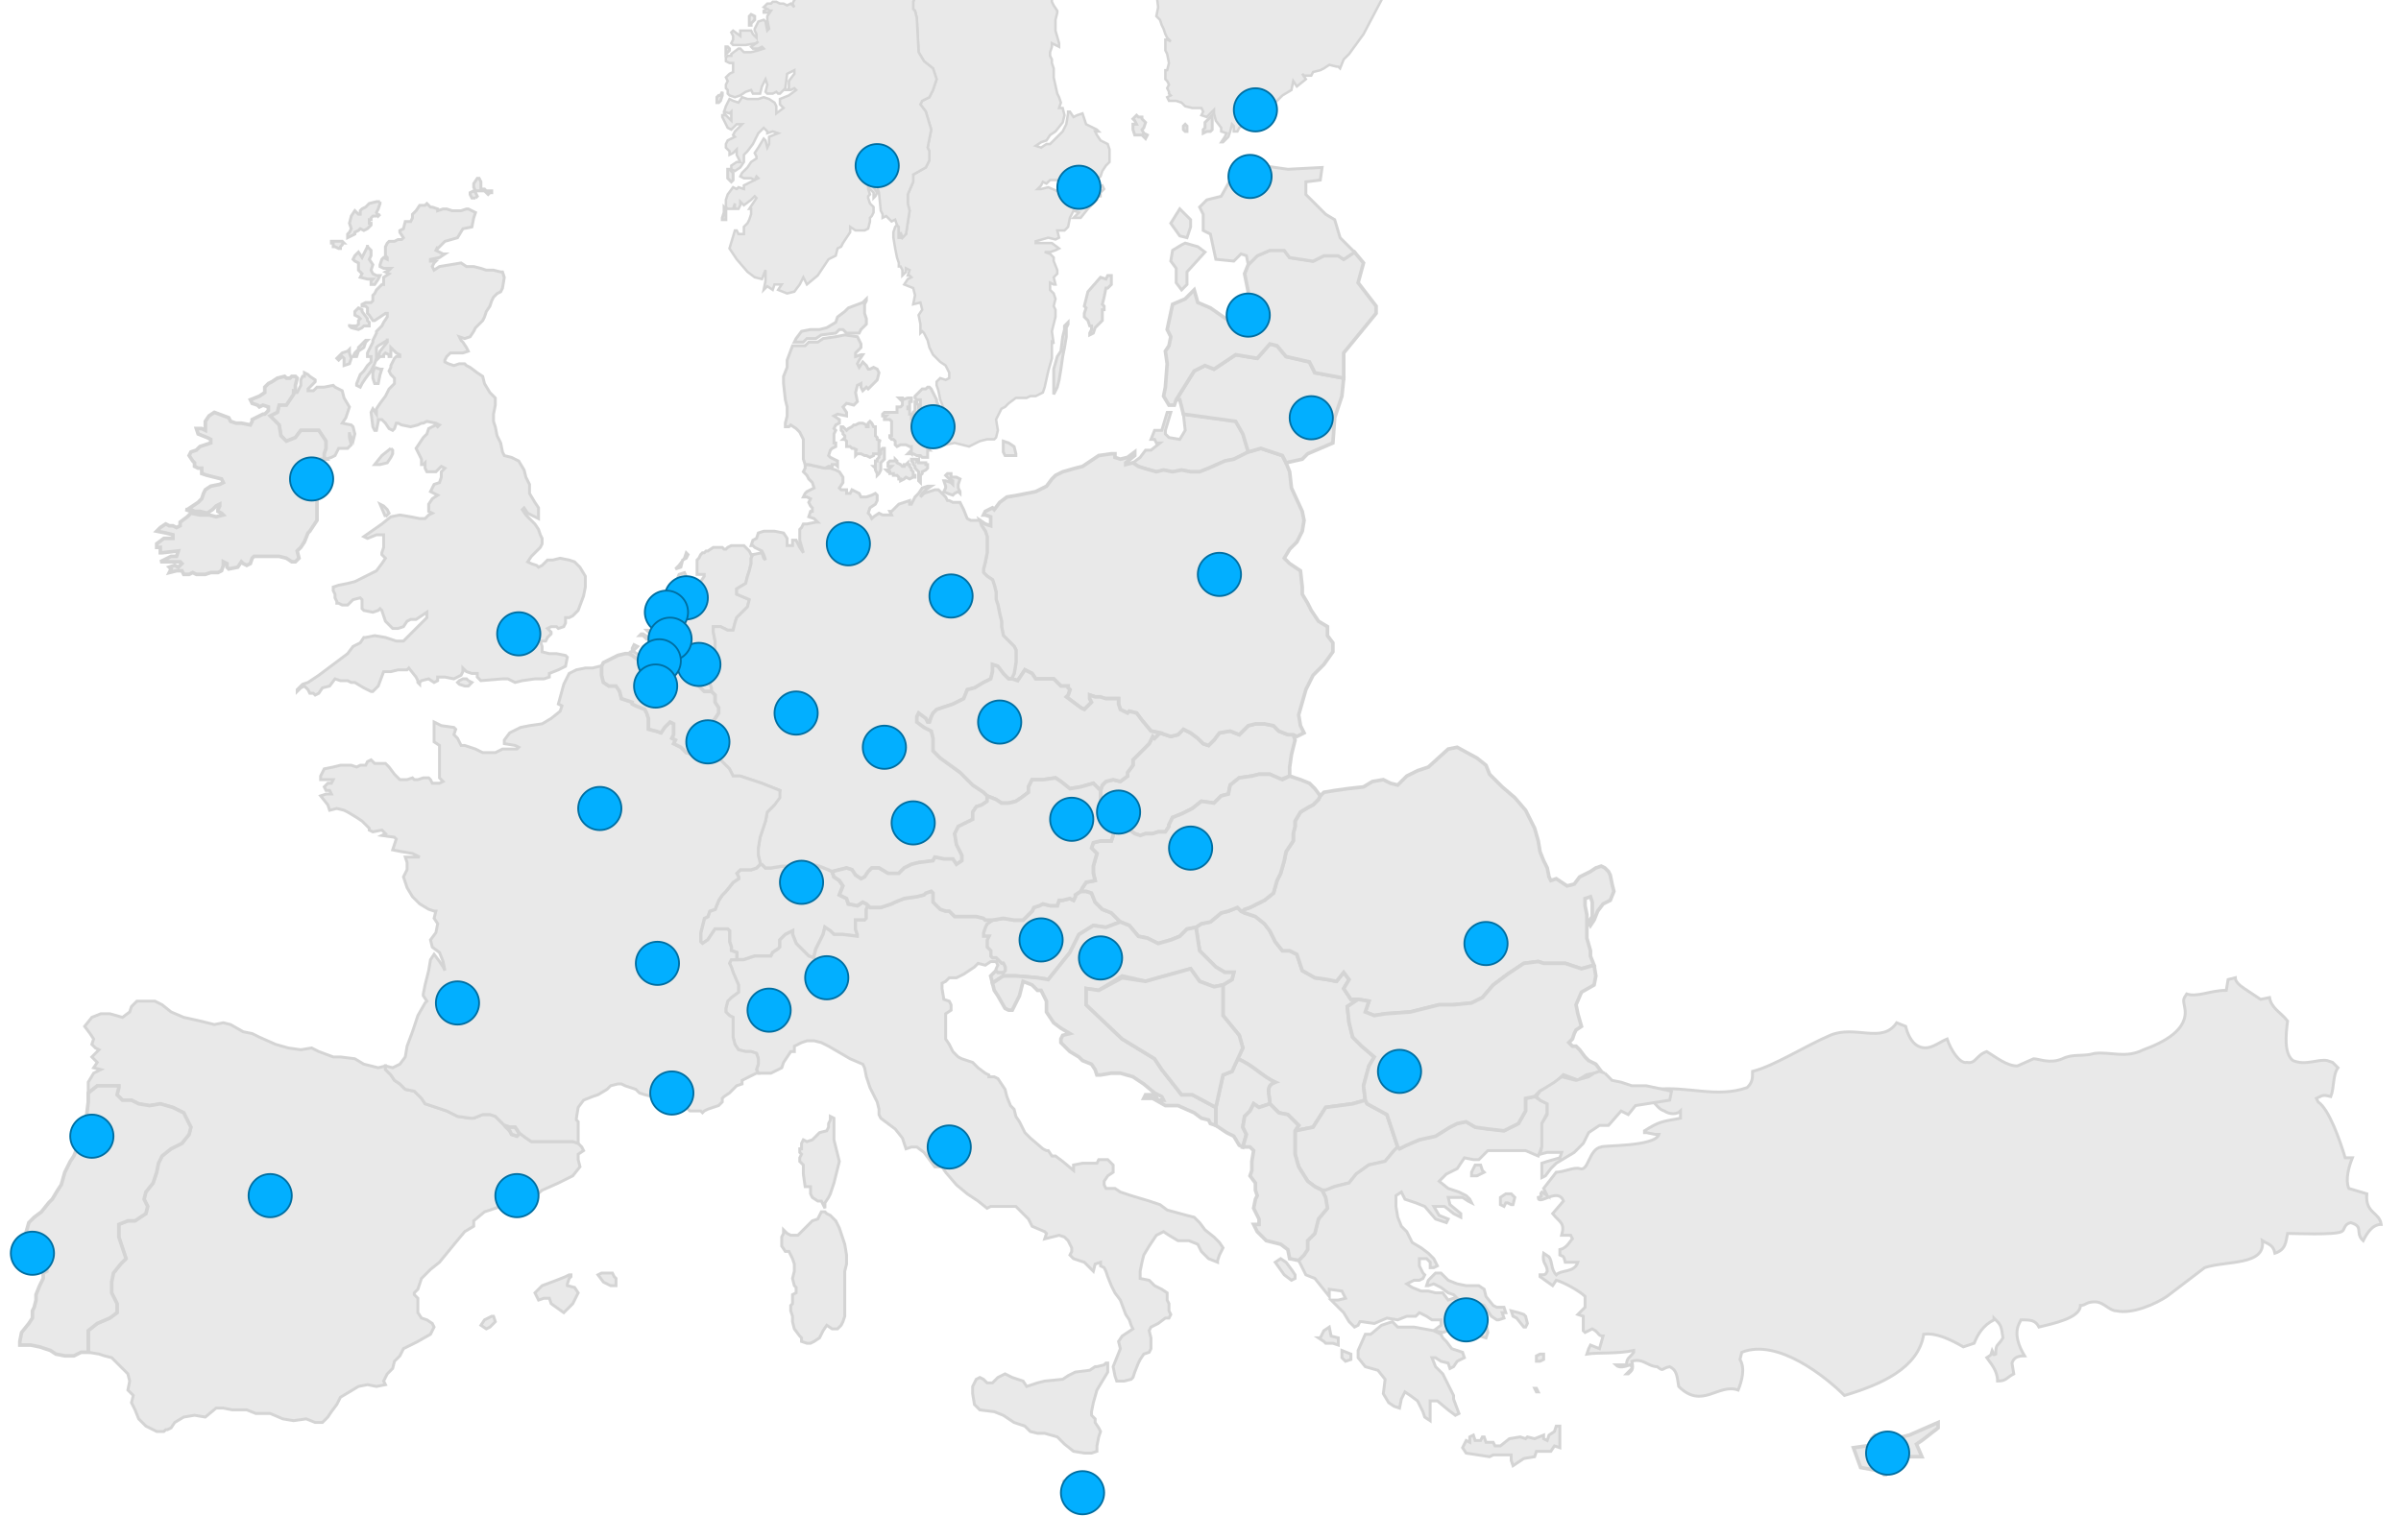 <svg overflow="hidden" version="1" viewBox="0 0 1333 855" xmlns="http://www.w3.org/2000/svg">
 <g fill="#e9e9e9" stroke="#d4d4d4">
  <g transform="translate(-4 159)" stroke-width="1.61">
   <path d="m167 59v1l-4 6h-4l-1 4-4 2 5 5 1 6 3 3 5-2 3-4h10l4 6v4l-1 3v2l1 1 3-1 2-1 2-4h5l2-2-1-4v-3 1l2 4 1-4-1-4-1-1-5-1 2-3 2-6-3-5-1-4-4-2-1-1-5 1h-4l-2 2h-3v-1l4-4v-1l-3-2-1-1-2-1v2h-1l-1 2v3l-2 4h-2m41-81v-1 1l-3 6-2-3-2 2-1 2 1 1 2 1v4l2 2-1 2 4 1h3l-1 1v2h2l2-3 1-2h-2l-2-1-1-2 1-3-2-3 1-2v-3l-2-2m-10 44v-1 1l1 1 4 1 2-1 1-1h3v-2l-1-1v-1l-3-4v-1l-2-1-2 2v2l2 1 1 1-1 1v2l-1 1h-4m9 9 1-1h-1l-4 4v1l-2 2-1 2h2l1-3 3-2 1-3m-9 5v-1l-1 1-3 1-3 3 1 1 2-2 1 1v4l3-1 1-3-1-3v-1m14 9-1 3v3l1 3h2l1-5 1-3h-1l-3-1m9 45-5 4-4 5h3l4-1 2-3 1-2v-2l-1-1m-3 38 2-2-1-2-2-2-2-1 3 7m46 91-1-1h-2l-2 1-1 1 1 1 3 1h2l2-2-2-1"/>
   <path d="m213 158 3-4 2-3-2-2v-1l1-3v-7h-4l-5 2-2-1 10-7 5-4 5-1 6 1 5 1h3l2-2 2-1-2-1v-4l2-3 3-2-4-2 2-4 3-1 1-3v-3l2-2-2-1-3 3h-5l-1-2v-3l-1 1h-1v-3l-3-6 4-6 2-2 1-3 4-2 1 1 1-1-2-1-5-1-2 1h-1l-2 1-4 1-5-1-2-1h-1l-1 3-1 1-2-1-2-3-2-2h-2v1l-1 5h-1l-1-2-1-8 1-2 2 3v-3l2-3 3-4 2-4 3-3v-3l-2-2-1-2 1-2v-1l2-4 1-1h2v-1l-2-1-3-3v5h-1v-1l-2-1-1 1v1h-2l-1 1v-1l1-3 4-5v-2 1l-5 3-1 1v6l-1 3-2 4-3 4-2 3-1 2-2-1v-1l2-5 2-2 2-3 2-2v-3h-2v-2l3-6v-1l2-4v-1l3-3 1-2 2-3v-2h-1l-6 4h-1l-2-3-1-1v-3l-1-1h-2v-1l2-1h3l1-1v-3l1-1 1-2 3-3h1v-4l3-2-2-1 2-1 1-1h-4l-2-1v-1l1-3 1-1 2 1v-1l-1-1v-5l1-2 1-1h3l2-1h2l1-1-2-3v-1l2-1 1-4h3l1-2v-2l2-2 2-3h3l1-1 2 2h1l3 1v1l3-1h2l3 1h5l3-1h1l4 2-1 3-1 5-5 1-3 5-7 2-4 4v-1l-1 2 4 2h1l-3 2-5 1v1h3l-1 1-1 2 1 2 3-2 12-2 3 2h4l4 1 3 1h4l4 1h1l1 3-1 6-1 2-2 1-2 2-1 2-1 3-2 3-1 3-1 2-4 4-1 2-2 3-3 1-3-1 1 2 1 1 2 3 1 2-3 1h-7l-2 2-1 2v1l2 1 3 1 3-1h3l1 1 2 1 4 3 3 2 1 4 3 5 3 3v4l-1 5v4l1 3 1 5 2 4 1 5 1 2 4 1 4 2 3 5 1 4 2 4v5l3 5 2 3v6l-6-3-2-3-1 1 2 3 5 5 2 3 1 3 1 2v3l-1 2-5 5-2 3 2 1 3 1 1 1 2-1 3-3h3l4-1 5 1 3 1 3 3 3 5v6l-1 5-3 8-3 3-2 1h-2v3l-1 2-3 1-1-1h-3l-2 1 2 2v1l-2 2-1 2h-3l1 3v3l4 1h4l5 1 1 1-1 5-4 2-5 2v2l-3 1h-5l-7 1-4 1-4-2h-3l-12 1-2-2v-2h-3l-3-1-2-2v2l-1 2-4 2-5-1h-4v2l-2 1-3-2-4 1-1 1v1l-1-1v-1l-1-2-4-5-1 1h-5l-4 1h-4l-3 8-3 3h-1l-4-2-5-3h-2l-2-1h-4l-3-1-3 4-4 1-2 3-2 1-1-1h-2l-1-2-2-2-2 1-2 2v-1l3-3 3-1 6-4 16-12 3-4 4-2 2-3h1l5-1 6 1 6 2h4l13-13v-3l-6 4h-3l-2 1-2 3-3 1h-3l-4-4-2-6-1-1-1 1-3 1-5-1-1-1v-5l-1-1-4 1-3 3h-3l-2-1h-1v-1l-1-2v-2l-1-2v-2l3-1 5-1 4-1zm55-207 1-1-1-2-1-1-2 1v1l1 2h2m8-3h1v-1h-3l-1-1h-2v-4l-1-2h-1l-2 3v2l1 2h5l2 2 1-1m-82 28h1l-1-1h-6v1h1v2h1l2 1h1v-1l1-1v-1m21-23h-2l-4 1-2 2-2 1-1 1v2h-1l-2-2-2 3-1 4 1 3-1 2-1 1v2l4-2v-1l2-1 1-1 2 1 2-1 2-2v-1h-1v-2h1v-1l1-1h2l2-1-1 1-1-2 1-2 1-3v-1"/>
  </g>
  <path d="m481 505v5l-1 1h-5v5l1 3v1l-8-1h-5l-2-2-3-2-1 4-4 8-1 4v1l-3-1-7-7-2-5v-2l-4 2-3 3v4l-1 1-3 2-1 2h-9l-6 2h-4v-4l-3-1v-2l-1-3v-6l-1-1h-7l-4 6-3 2-1-1v-5l2-8 2-1 1-3 3-1 2-5 2-3 2-2 4-5 3-2v-1l-1-2 2-2h6l3-1 2-2h1l2 2h3l6-1h4l10-2 3 1 4 1 5 2 2 1 1 3 3 2 2 3-2 5 4 2 1 3 5 1 3-2 2 1 1 1z" stroke-width="2"/>
  <g transform="translate(-4 159)">
   <path d="m511-163 1 2-1 3v4l1 1 1 4 1 19 3 5 5 4 2 6-2 6-2 4-4 2-1 2 3 4 3 10-2 10 1 2v5l-2 4-7 4v4l-3 7v5l1 4-2 13-2 2-1-3v3h-1v-6l-1-1-1 1-1 3v3l1 6 1 5 1 3v2h1l1 2v3l2-2v-2l2 1-1 3h1l1 1-2 1-2 3 5 2 1 4-1 5 4-1 1 4-2 3 1 5v5l1-1 1 1 2 4 1 4 2 4 4 4 3 2 2 4v3l-2 1-3-1-2 2v2l1 3 1 5 2 5 1 5 1 3 2 4-1 1v5h-1l-1 2 5-1 8 2 6-3 4-1h4l1-1 1-4-1-6 3-6 2-1 2-2 4-3h6l2-1h3l4-2 1-3 2-9 2-7v-10l1 2-1-7 2-8v-4l-1-2 1-4-1-3-2-2v-4l2 1h1l-1-4 2-2v-2l-2-5v-2l-2-2-3-1h3l3-1 2-1-4-3h-9v-1l7-2 4 1 2-1-1-4h4l2-2 1-5 2-4 3 1-3 3h4l4-5 5-5-1-4 1 2h2v-2l2-2-1-2-4 2-11 4h-3l-2 1-1-2-2-1-7-3-4 1h-2l2-2 1-2 2 1 2-2h4l3 3 2-2v-1l4 2 1-2 1 1 2 4h2l9-7 1-3 2-3 2-2v-7l-1-3-4-2-2-3-1-2h2l-1-1-6-3-2-6-3 1-2 1-2-3h-1v1l-1 6-2 4-7 7h-2l-3 2-3-1 3-2 3-1 2-3 3-2 4-5 1-4-1-4h-2l1-3-1-3-1-2-2-9v-5l-1-3v-2l-1-2v-2l1-3v-2l4 2v-2l-2-7v-6l1-4v-1l-2-3-1-2v-5l4 2v-1h1l1-1z" stroke-width="1.37"/>
   <path d="m606 15v2l2 2 1 3h1v2l-1 2v1l2-1 1-3 4-4v-6h1v-2l-1-1 1-4 1-5h1l2-2v-5h-2l-1 2-3-1-7 8-2 8 1 1zm-13 31 1-7 1-5 1-6v-5l1-2v-1l-2 2v2l-1 4-1 8-2 3-2 7v14l2-4 1-4z" stroke-width="1.61"/>
  </g>
  <g transform="translate(-4 159)">
   <path d="m292 470 4 3 3 2h23l3 1 2 2 1 2-3 2v3l1 4-4 5-8 4-9 4-6 5-8 2-9 2-9 3-6 5v3l-5 3-5 6-9 11-5 4-5 5-2 6-2 2v1l2 2v8l2 3 3 1 3 2 1 2-2 4-7 4-8 4-2 4-3 3-1 4-3 3-2 4 1 2-5 1-5-1-5 1-10 6-2 4-3 4-2 3-3 3h-4l-5-2-7 1-6-1-7-3h-8l-5-2h-8l-5-1h-4l-6 5-6-1-6 1-5 3-2 3-2 1h-1l-1 1h-4l-6-3-4-4-2-5-2-4 1-4-3-3 1-5-1-4-9-9-4-1-3-1-6-1v-12l5-4 7-3 4-3v-5l-3-6-1-6 2-5 4-5 3-3-4-12v-7l5-2h4l6-4 1-4-2-4 1-4 4-5 2-6 1-5 2-4 5-4 6-3 4-5 1-4-4-8-6-3-7-2-6 1-6-1-4-2h-5l-3-3 1-4v-1h-12l-5 4v-6l3-5 4-2-4-1 2-3-3-3 4-4-2-1-2-2 1-3-2-3-3-4 4-5 5-2h5l7 2 4-3 1-3 3-3h10l4 2 5 4 7 3 9 2 8 2 5-1 4 1 7 4 5 1 4 2 9 4 7 2 7 1 6-1 4 2 8 3h4l8 1 5 3 8 2 4-1v2l3 3 2 3 3 2 3 3 5 1 4 4 2 3 12 4 6 3 6 1h3l5-2h4l3 1 8 8 1 2 3 1 1-1zm-18 109-3-2 2-3 4-2h1l1 3-3 3zm70-31 1 2 1 1v4h-3l-4-2-3-4 2-1h4zm-24 3-1 3v1l4 1 2 3-3 6-5 5-7-5-1-3h-3l-3 1-2-4 4-4 8-3 5-2 2-1h1v1z" stroke-width="1.61"/>
  </g>
  <g transform="translate(-4 159)" stroke-width="2">
   <path d="m594 341h-2l-1 3h-4l-4-1-2 1-3 1-1 2-5 5h-5l-6-1-6 1-3 2-1 2-1 3v2h3l-1 2v4l2 2v3l1 1h2l3 3h1l1 2v2l-1 1h-3l-1-1-3 3 1 4 6-4h7l12 1 6 1 12-15 5-10 8-5 7 1 8-3-5-5-5-2-4-4-2-5-3-1h-3l-3 2v1l-1 2-2-1zm33-42 7 5 3 1 3-1h4l3-1h4l2-3v-1l2-4 5-2 6-3 5-4 7 1 4-4 4-1 1-5 5-4 7-1 4-1h6l6 3 5-2v-5l1-7 2-8-1-3h-3l-5-2-3-3-5-1h-5l-4 1-5 5-5-2-6 1-3 4-3 3-3-1-3-3-4-3-4-2-3 3-4 1-6-2-3 3-1-1-2 4-9 9v3l-3 4v2l-4 3-4-1-4 1-2 2-1 3v5l3 7 3 5h1l2 1zm140 129-7-6-5-5-2-8-1-9 6-4h-4l-4-6 3-5-3-4-4 5-5-1-7-1-7-4-3-9-4-2h-4l-4-5-3-6-3-4-5-4-6-2-2-1h1-1l-2-2-5 2-4 1-6 5-5 1-3 2 2 13 9 9 5 3h5l-1 4-5 3v17l9 11 2 7-3 6c8 3 14 10 21 13-6 2-3 7-3 12l5 5 5 1 6 6-2 3 10-2 7-11 15-2 7-2-1-8 3-11zm-241-3a3 3 0 1 0 0 6 3 3 0 0 0 0-6z"/>
  </g>
  <path d="m646 261 5 1 5-1 5 1h5l5-2 9-4 5-1 8-4-3-10-4-7-29-4 1 9-3 5-6-1-2-2v-2l3-10h-2l-3 10h-4l-2 5h2l1 2h2l-5 4h-3l-3 4-4 3 3 2 3 1 7 2z" stroke-width="1.61"/>
  <g transform="translate(-4 159)" stroke-width="2">
   <path d="m761 278 5-3 6-1 4 2 4 1 5-5 6-3 6-2 11-10 5-1 11 6 5 4 2 5 7 7 7 6 6 7 5 10 2 7 1 6 2 5 2 4 1 5 1 2 3-1 6 4 4-1 3-4 6-3 3-2 3-1 2 1 2 2 1 2 1 5 1 4-2 5-4 2-3 4-2 5-2 3-1-2 2-3v-8l-1-3-3 1v4l1 5v13l2 7v3l2 5-7 2-9-3h-12l-3-1-8 1-9 6-8 6-6 7-6 3-10 1h-8l-16 4-14 1-6 1-5-2 2-6-6-1h-4l-4-6 3-5-3-4-4 5-5-1-7-1-7-4-3-9-4-2h-4l-4-5-3-6-3-4-5-4-6-2-2-1h1l1-1 3-1 8-4 5-4 2-7 2-4 2-7 1-5 4-6v-4l1-4v-3l3-5 5-3 2-1 3-3 1-2 2-2 6-1 7-1zm-741 264v3h10v2l-2 1v3l-2 4-2 5v3l-1 4-1 2v4l-2 3-4 5-1 5v2h6l5 1 6 2 3 2 5 1h5l4-2h4v-12l5-4 7-3 4-3v-5l-3-6v-6l1-5 4-5 3-3-4-12v-7l5-2h4l6-4 1-4-2-4 1-4 4-5 2-6 1-5 2-4 5-4 6-3 4-5 1-4-4-8-6-3-7-2-6 1-6-1-4-2h-5l-3-3 1-4v-1h-12l-5 4v5l-1 8v6l-1 3-4 8-2 5-2 3-3 6-2 7-2 3-3 5-2 2-4 5-4 3-3 3-2 7-3 6v1l3 3zm594-448 7-1h2v2l3 1 4-1 4-3v2l-5 4v1l4-1 3 2 3 1 7 2 4-1 5 1 5-1 5 1h5l5-2 9-4 5-1 8-4 7-2 12 4 2 4 2 5 1 9 6 13 1 5-1 6-3 6-4 4-3 5 3 3 6 4 1 9v4l3 5 2 4 4 6 5 3v5l3 4v5l-5 7-6 6-4 8-4 14 1 6 2 4-4 2-2-1h-3l-5-2-3-3-5-1h-5l-4 1-5 5-5-2-6 1-3 4-3 3-3-1-3-3-4-3-4-2-3 3-4 1-6-2-5-1-5-6-3-4-4-1-1 1-4-2-1-3v-3h-10l-6-2v2l1 2-4 4-2-1-8-6 1-1 1-3-1-1v-1h-4l-4-4h-10l-2-3-4-2-4 6-3-1v-1l1-2 1-6v-7l-1-2-6-6-1-5v-3l-1-4-1-5-1-3v-4l-1-4-1-3-3-2-2-2v-2l1-4 1-5v-9l-1-3-2-3-1-3 3 2 3 1v-5l-3-1h-1l1-2 4-2 1 1 3-4 4-3 6-1 10-2 6-3 3-4 2-2 4-2 7-2 4-1 3-2z"/>
  </g>
  <g transform="translate(-4 159)">
   <path d="m439-163-1 1 3 1 3-1v1l1 1h1l-1 1-1 2 1 2-2-2-2 1-2-1h-2l-2-1h-2l-1 1h-2l-2 2 2 1-2 1v1h3v-1h1l-2 3v2l1 5-1 1-1-5-1-1-3 1-2 4v1l1 2v2l-2-2-1-2h-6v3l-4-3-1 1 1 2v2l-1 2 1 1h7l6-1 1-1-4 3 1 1h3l2-1 1 1-3 1-4 1h-4l-2-2h-1l-4 3v1h-2l-1 1v2l2 1h2v5l-2 1-2 2 1 2-1 2v2l1 1v2l1 1 3 1 3-1 3-2 3-1 1 2h4l1-4 2-4 1 3-1 4 1 1h3l2-1 1 1h1l3-3 1-8 4-2v2l-3 4v4l-1 1h2l2-1 1 1-4 3-5 2v3l2 2-4 3v-4l-1-2-3-2-3-1-3 1h-6l-3-1-2 3-3-1-2-1-2 4-1 3 3 1 1-1v5l-4-4v1h-1v1l3 6 2 1 3-3h3l-4 4-1 2 1 1-4 2-1 2v2l2 2v2l2-1 2-2v3l2 4h-2l-3 2v2l2 1 3-2 2-3v-4l2-2 3-4 3-6 3-3 2 2v1l3-1 3 1-5 2v4l-1 2-1-4-1-1-3 5-2 3 1 2v1l-3 2-2 3-3 3-1 2 2 1h4l2 1 1-2 1 1-8 4v2l-3-1-1 1-2-1-3 4-1 3v4l1 1h3l1-3v3h2l1-2v-2l2 2 4-3 2-2 1 1-4 6h1v3l-1 3-1 2-2 2v4h-3l-1-2h-1l-3 10 4 6 6 7 4 3 4 1 2-5v6l-1 5 2-2 3 2 1-3h4l-2 3 5 2 4-1 3-4 2-4 2 4 6-5 6-9 4-2 1-4 2-1 1-2 4-6v-3l3 2h5l2-1 1-4v-2l1-1 1-2v-3l-2-2-1-3v-1l1-1-1-3v-1l3 3v3l1-1 1-2-2-3v-6h1l2-1 1 1 1 3-3 1v2l1 3 1 10 1 2v2l2-1 3 3 2-1 1 3 1 1v6h1v-3l1 3 2-2 2-13-1-4v-5l3-7v-4l7-4 2-4v-5l-1-2 2-10-3-10-3-4 1-2 4-2 2-4 2-6-2-6-5-4-3-5-1-19-1-4-1-1v-4l1-3-1-2z" stroke-width="1.37"/>
   <path d="m406-41-1 3v1h2v-6l-1-1v1zm-3-61 1-1 1-3v-2l-1 2h-1l-1 1v3zm7 38-1-1h-1v5l2 2 1-1v-4zm11-82 2-2v-2l-2-1-1 1v5h1zm-14 17 2-2v-1l-1-1h-1z" stroke-width="1.61"/>
  </g>
  <g transform="translate(-4 159)" stroke-width="1.61">
   <path d="m384 151-3 4-2 2 3-1 1-4 2-1 1-2-1-1zm1 25h1l2 2h3v-4l-2-2v-2h2l1-1 1-2v-3l2-3v-1h-4v-8l1-1 1-2 1-1h1l1-1h1l3-2h5l1 1h1l1-1 2-1h7l3 3 1 2h1l-1 2v3l-1 4-1 3-1 4-5 3v3l7 3-1 4-6 6-1 3-1 4h-3l-4-2h-4v3l1 5v8l-1 7-2 2v6l1 3v2h-4l-3-3v-7l1-4-3-2h-3l-3-2-1-2h-1l-3-3h-4l-4 1-10 5h-2l-4-3-2-1 1-1h2l3 2 1 1 3-2h4l1 1-1-1-2-1h-3l-2-1 1-2 2-1h5l4-2 6-1 2-1-1-2-3 1-1 1-4-1-2-1-2-2v-4l9-9 1-6 2-7 2-5 3-1 1 2 2 2v2h-2l-1 1v1l-1 2v4h1l-1 1 1 1z"/>
   <path d="m356 202 2-2-2-1-1 2v1zm8-10-1-1h3l1 2 2 1v1l-1 1zm-5 2 1-1h1l3 2v1h-1l-2-2z"/>
  </g>
  <path d="m708 601c-7-3-13-10-21-13l-3 7-5 2-4 18v10l6 4 4 2 3 5 2 1 2-7-2-4 1-6 3-3 2-4 3 2 6-2c0-5-3-10 3-12z" stroke-width="2"/>
  <g transform="translate(-4 159)">
   <path d="m607 670 1 1h1v4h-2l-4-2-3-3 2-4 2 3zm-11-8h2l1 1 2 1-2 2h-1l-2-1-2-2" stroke-width="1.61"/>
  </g>
  <g transform="translate(-4 159)" stroke-width="2">
   <path d="m723 475v-6l10-2 7-11 15-2 7-2 1 2 11 6 6 18-2 2-5 6-9 2-7 5-4 5-8 2-5 2h-2l-4-2-4-3-5-8-2-7zm-322-225v-3l1-3-3-1h-2l-4 2-2 5 1 4v6l5 2h3l2-1 2-2v-4l-1-3zm329-157 14-6 1-14 4-12 1-10-16-3-3-6-13-3-5-6-4-1-7 8-12-2-12 8-5-2-6 3-10 16h2l2 8 29 4 4 7 3 10 7-2 12 4 2 4 9-2z"/>
   <path d="m654 28-1 5-2 3 1 7-1 13-1 5 3 5h3l1-3 10-16 6-3 5 2 12-8 12 2 7-8 4 1 5 6 13 3 3 6 16 3v-14l18-22v-4l-10-13 3-11-5-6-6 4-3-2h-8l-6 3-13-2-3-4h-8l-7 3-5 5-2 5 2 10-2 12-3 2-6 2-10-7-7-3-2-7-5 5-7 3-3 14z"/>
  </g>
  <g transform="translate(-4 159)" stroke-width="1.61">
   <path d="m683 534-2-3-3-3-5-4-3-4-3-3-4-1-11-3-4-3-6-2-10-3-6-2-3-2h-5l-1-2v-2l2-3 3-2v-4l-3-3h-5l-1 2h-8l-5 1v3l-6-5-4-3h-2l-2-3h-1l-2-1-7-6-3-3-3-6-2-3-1-4-2-2-2-5-1-4-4-6-2-1h-3v-1l-2-1-4-3-3-3-6-2-2-1-3-3-2-4-2-3v-14l3-2v-3l-1-2-3-1-1-6v-3l2-1 2-2h4l4-2 6-4 2-2 4 1 3-2h3l1 2-1 2v1l1 1h3l1-1v-2l-1-2h-1l-3-3h-2l-1-1v-3l-2-2v-4l1-2h-3v-2l1-3 1-2 3-2h-4l-1-1-4-1h-12l-3-3h-2l-3-1-4-4v-5l-1-1-3 1-1 1-4 1-7 1-5 2-2 1-6 2h-6l-1-1-1 2v5l-1 1h-5v5l1 3v1l-8-1h-5l-2-2-3-2-1 4-4 8-1 4v1l-3-1-7-7-2-5v-2l-4 2-3 3v4l-1 1-3 2-1 2h-9l-6 2h-7l-1 2 1 2 1 3 3 7v4l-4 3-2 2-1 4v2l2 2 2 1v11l1 4 2 3 4 1h3l3 1 1 3v3l-1 3 1 2h7l6-3 1-3 4-6h2v-3l4-2 3-1h4l4 1 4 2 12 7 7 3 1 2 1 5 2 6 4 8 1 4v3l1 2 8 6 4 5 2 6 3-1h3l4 3 6 8h4l2 3 6 7 6 5 6 4 5 4 2-1h14l7 7 2 4 7 3 1 1-1 3 8-2 3 1 2 2 2 4v2l-1 2 2 2 6 2 5 5 1-4 3-1v2l2 1 1 2 1 3 2 5 2 4 3 4 3 8 2 3 1 3 1 2-6 4-2 3 1 4-4 10 1 5 1 3h4l4-1 1-1 1-3 2-5 1-2 2-3 3-1 1-2v-6l-1-4 1-2 4-2 4-3h2l1-2-1-2v-4l-1-2v-4l-3-2-4-2-3-3-5-1v-4l1-5 1-4 3-5 4-6 4-2 3 2 5 3h6l5 2 2 4 4 4 5 2v-1l1-3zm-243 2h2l2 4 1 3v4l-1 4 1 4 1 1v3l-2 1v5l-1 1v3l1 3v3l1 4 3 4 1 1v2l3 1h2l2-1 3-2 2-4 2-3 3 2h3l2-2 1-2 1-3v-25l1-4v-5l-1-6-3-9-2-4-3-3-2-1-1-1h-2l-2 4-3 1-8 8h-4l-2-1-2-2v2l-1 2v5z"/>
   <path d="m544 611v4l1 6 3 3 8 1 5 2 6 4 6 2 3 3 4 1h4l7 2 4 4 5 4 6 1h4l3-1v-3l1-5 1-3-1-2-2-3v-2l-2-2v-2l1-5 2-7 6-10v-5h-1l-1 1-4 1h-1l-3 2-8 1-4 2-3 2-10 1-4 1-6 2-2-3-6-2-4-2-4 2-3 3h-3l-2-2-2-1-2 1-1 2z"/>
  </g>
  <path d="m163 218v-1h1v-3l1-4-1-1h-2l-1 1h-2l-1-1-4 1-3 2-2 1-2 2v3l-3 2-5 2 1 2 3 1 1 1 2-1 3 1v2l-2 2h-1l-6 3v1l-1 2-5-1h-3l-3-1-1-2-8-3-3 2-2 3v5l-2-1h-3l1 3 5 2 2 1v2l-6 2-2 2-3 1-1 2 2 3 1 1v2l2 1h2v3l3 1 8 2 1 2-2 1-5 1-3 2-1 2-1 3-2 2-6 4h-1l3 1v-1l2 1h3l4 1 3-2 2-2 2-1v1l-1 2v1l2 1 1 1-4 1-4-1h-5l-5-1-2 2-4 3v2l-2 1-2-1h-2l-2-1-3 2-2 2 5 1 4 1v2h-5l-4 3v2h2v3h1l9-1-1 3h-3l-6 3h11l1 1-2 2-2-1-3 1 1 1-1 2 4-1h3l1 2h3l2-1 2 1h5l3-1h4l2-1 1-3v-2l2 1v2l1 1 5-1 2-3 1 1 2 1 2-1 1-3 1-1h14l4 1 3 2h2l2-2-1-4 2-2 2-3 2-5 1-1 4-6v-14h2l1-2v-6l-2-9 1-3h3l-1-1v-2l1-3v-4l-4-6h-10l-3 4-5 2-3-3-1-6-5-5 4-2 1-4h4l4-6v-1m470 246-3-1-7-5-3-1-2-1v8l-1 3h-6l-4 1-1 3 3 3-2 7v4l1 4-5 1-2 3-1 2h3l3 1 2 5 4 4 5 2 5 5 5 2 5 6 5 1 6 3 7-2 5-2 4-4 5-1 3-2 5-1 6-5 4-1 5-2 2 2h1l1-1 3-1 8-4 5-4 2-7 2-4 2-7 1-5 4-6v-4l1-4v-3l3-5 5-3 2-1 3-3 1-2-3-4-3-3-5-2-6-2-4 2-7-3h-6l-4 1-7 1-5 4-1 5-4 1-4 4-7-1-5 4-6 3-5 2-2 4v1l-2 3h-4l-3 1h-4z" stroke-width="2"/>
  <g transform="translate(-4 159)" stroke-width="1.61">
   <path d="m740 502h-2l2 4 1 6-5 6-2 8-4 4v5l-2 3-3 3 4 8 5 2 8 10v-4l7 1 2 4-4 1h-4l7 7 3 5 3 3 2-1 1-2h1l7 1 7-3 6 1 5-2h5l2-2 4 2 3 2h5v3l-4 3 5 1 12-4 5 5 7 2 1-3-1-5-1-4-3-4-4-1h-2l-4-2-4-3-3 1-3-4h-4l-4-1h-4l-5-2-3-2 4-2h3l2-1 1-2-1-1-2-4v-4h4l2 2v3h2l2-1-2-4-3-3-4-3-5-3-3-6-3-3-2-5-1-6v-6l3-2 2 4 6 2 5 2 6 7 6 2 1-2-5-2-3-5h6l5 4 4 2v-2l-6-5-1-4h8l3 2 2 1-1-2-2-2-4-2-6-2-5-4 4-4 6-3 4-6 5 1h3l5-5h21l7 3 2-5v-13l3-6v-5l-4-2-3-2-5 1v7l-4 7-8 4-9-1-7-1-5-3-5 1-4 2-8 5-9 2-7 3-4 2-1-1-2 2-5 6-9 2-7 5-4 5-8 2zm-28 40 5 7 4 3 2-1v-2l-2-3-3-4-3-2zm35 42-4-1-1-5-3 2-2 4h-1l3 2 1 1h4l3 1z"/>
   <path d="m798 627v-8h4l6 5 4 3 2-1-3-8v-2l-6-12-4-4-2-5h2l3 2 4 1 1 3 2-1 2-3 4-2-1-3-6-2-3-4-2-2-1-2-4-2-11-2h-9l-3-3-6 2-6 5h-3l-4 9v4l4 5 7 2 4 5-1 8 3 5 3 2 3 1 1-5 2-4 3 2 4 3 3 6 1 3 3 2zm52-56-3-1-4-1 1 3 2 1 4 5h1l1-2-1-4zm-5-65-2-2h-3l-3 2v4l2 1 1-2h1l2 1h1zm-24-14v2h3l4-2-1-1-1-3h-3zm-7 71 4 2 4-1 6 2 4 6 3 2h1l3-1-1-3h2l-1-3h-4l-2-1-4-5-1-4-3-2h-7l-5-1-5-2-4-4h-3l-4 4-1 3h1l3-1 4 2 4 3 3 1zm53 73 1-3h2v12l-3-1-2 3h-8l-1 3-6 1-6 4-1-3v-3h-10l-2 1-13-2-2-3 2-4 2 1v-3l2-1 1 3h3l1-2h1l1 3h4l1 2h3l5-4 6-1 3 1 1-1 4 1 5-2v2l2 1 1-3zm-113-43v3l-3 1-2-2v-4zm107 3-2 1h-2v-3l2-1h2zm-4 16 1 2h-1l-1-2z"/>
  </g>
  <g transform="translate(-4 159)">
   <path d="m532 106h3l2 1-1 3v2l1 2v1l-1-1-2 1-1 1-3-1-2-1 1-2v-1l-1-3h1l3 1 1 1v-2l-2-1-2-2 1-1h2zm-16 9-1 2 2-2 6-2h2l4 4 1 2h1l2 1h4l2 4 2 5 2 1h5l1 3 2 3 1 3v9l-1 5-1 4v2l2 2 3 2 1 3 1 4v4l1 3 1 5 1 4v3l1 5 6 6 1 2v7l-1 6-1 2v1h-2l-3-3-3-4-3-1v4l-1 4-4 2-5 3-4 1-2 5-6 3-9 3-2 2-1 2-1 3-2-2-4-3-1 2v3l4 3 4 2 1 4v7l4 4 11 8 7 7 6 4 2 2v3l-3 2-3 1-2 3v4l-8 4-2 4 1 6 3 6v3l-3 2-2-3h-5l-5-1-1 2-8 1-4 1-4 2-3 3h-6l-5-3h-4l-2 2-2 3-2 1-3-2-2-3-3-1-8 2-2-1-5-2-4-1-3-1-10 2h-4l-6 1h-3l-2-2h-1v-1l-1-4v-4l1-6 3-9 1-5 4-4 2-4 1-4-10-4-12-4h-4l-2-4-7-7 2-2v-4l-1-3-2-2v-3l1-3-3-1 4-6v-3l-2-3v-4l-2-2v-2l-1-3v-6l2-2 1-7v-8l-1-5v-3h4l4 2h3l1-4 1-3 6-6 1-4-7-3v-3l5-3 1-4 1-3 1-4v-3l1-2 5-1 1 3 1 1-1-3-1-2-4-2-1-1h-1l1-3 2-1 1-3 3-1h6l5 1 2 3v4h3v-3h2l2 4 2 3-2-7v-6l1-1 1-2h2l5-1h1l-2-2-3-1 1-3h1v-2l-1-1-1-2 1-2-2-1h-2l1-2 1-1 4-2-1-3-2-2-1-2-2-2 1-2v-2h2l9 2h3l3 1 2 1 2 3v3l-2 3 1 1h3v2h2l1-2 4 2 1 2h3l3-1 2-1 1 1v3l-1 2-3 2-1 3 1 1 1 2 1-1 3-2 2 1h5l-1-2h1l4-4 6-2v2h1l2-4 2-2 2-3 3-1h2l-3 2z" stroke-width="1.61"/>
  </g>
  <g transform="translate(-4 159)">
   <path d="m378 249-1 2 2 1-1 2 4 2 3 3 4 1h3l5 2h3l2-1 7 7 2 4h4l12 4 10 4v4l-3 4-4 4-1 5-3 9-1 6v4l1 4v1l-2 2-3 1h-6l-2 2 1 2v1l-3 2-4 5-2 2-2 3-2 5-3 1-1 3-2 1-2 8v5l1 1 3-2 4-6h7l1 1v6l1 3v2l3 1v4h-3l-1 2 1 2 1 3 3 7v4l-4 3-2 2-1 4v2l2 2 2 1v11l1 4 2 3 4 1h3l3 1 1 3v3l-1 3 1 2h-1l-8 4v2l-3 1-4 4-3 2-1 1v2l-2 2-6 2-2 1-1 1-1-1h-6l-2-2-1-2h-5l-2-1v-2l-6-2-1-1h-4v2l-4-1-3-1-2-2-6-2-2-1h-2l-4 1-2 2-5 3-3 1-5 2-3 4-1 6v1l1 1v12l-3-1h-23l-3-2-4-3-2-3h-3l-3-1-5-5-3-1h-4l-5 2h-2l-7-1-6-3-12-4-2-3-4-4-5-1-3-3-3-2-2-3-3-3v-2l4 1 4-2 3-4 1-6 3-8 3-9 4-7 1-1-2-3v-1l1-5 2-8 1-6 2-3 3 4 2 3 1 2-1-5-2-5-4-3-1-4 3-4 1-5-2-3 1-4h-1l-3-1-5-3-4-4-3-5-2-6 2-4v-4l-1-3h8l-4-2-6-1-5-1 2-6-1-1-7-1 2-1-2-2-5 1-2-1v-1l-4-4-3-2-5-3-2-1-4-1-4 1-1-3-4-5 3-1h3l-1-2h-2l-1-2 2-2h2l1-2h-7v-2l2-4 5-1 4-1h6l3 1 2-1h3l1-2 2-1 2 2h6l2 2 3 4 3 3h4l3-1 1 1h2l3-1h3l1 1 1 2h4l2-1-2-2v-18l-3-2v-11l4 2 7 1 1 1-1 3 2 2 2 4h2l6 2 4 2h7l4-2h8l1-1-2-1-6-1v-2l3-4 6-3 5-1 7-1 5-3 5-4 1-3-2-1 3-11 3-6 4-2 5-1h4l4-1h1v5l1 4 3 2h4l2 3 1 4 6 2v1l2 1 5 2 1 2 1 3v6l4 1 3 1 2-3 3-3 2 1v2zm72 241v-2l-2-2v-2l1-2-1-1v-2h1v-3l1-2 2 1 3-1 4-4 4-1 1-2v-2l1-2v-2l2 1v12l3 12-3 12-2 6-1 2-2 3v3l-2-4h-2l-3-2-1-2v-4h-3l-1-7z" stroke-width="1.61"/>
  </g>
  <g transform="translate(-4 159)">
   <path d="m646-163 1 8-1 5 2 2 1 3 1 2 1 3 1 2 2 2-2-1h-1v6l1 2 1 5-1 4h-1v5l1 1 1 2-1 2 1 2v1l1 1-2 1 1 2h4l3 1 2 2 4 1h5l1 2-1 2 3 1 4-4v2l1 4 3 4v2l3 1-1 2-2 3h1l3-3 1-3 1-4 1 1v3h2l1-2 5-3 4-2 1 1h1l2-4 3-4 2-2h2l4-4 5-3 1-5 2 3 5-4-2-3 1 1h4l1-2 4-1 2-1 3-2 4 1h1l1 1 2-5 3-3 8-11 10-19 1-4z" stroke-width="1.37"/>
   <path d="m672-85 2-1h2l1-1v-8l-4 4v3l-1 1zm-37-10-2 2 1 1 1 2h-2v3l1 3h4l2 2 1-2-2-1-1-2 1-1 1-3-2-2v-1h-2zm26 8 1 1h1v-3l-1-1-1 1z" stroke-width="1.61"/>
  </g>
  <g transform="translate(-4 159)">
   <path d="m665-37v4l-2 6-4-1-5-7 5-8zm-5 14 2-1 7 2 4 3-10 11v7l-3 3-3-4v-8l-3-4 1-6zm73 9 6-3h8l3 2 6-4-8-8-3-10-5-3-11-11v-7l8-1 1-7-19 1-14-2-10 6-8 2-5 9-8 2-4 4 2 4v9l4 2 3 14 10 1 4-4 3 1 1 5 5-5 7-3h8l3 4z" stroke-width="1.61"/>
  </g>
  <g transform="translate(-4 159)" stroke-width="1.61">
   <path d="m564 87-3-1v6l1 2h6v-1l-1-4zm-74 13v-3h1v-1l1-1v-1l1-1v-2l1-1h1v6l-2 2v4l-1 2-1 1v-1l-1-2v-1l-1-1z"/>
   <path d="m490 80v3l1 1v1l2 1h-1v7h-3v1l-2 1-2-1h-1l-2-1h-2l-1 1v-3h1l-2-1h-1l-1-1h-2v-3l-1-1h-1l1-1v-1l-1-1v-1l-1-1v-2h1l2 2 1-1 2-1 1-1h1l2-1h2l2 1v1h1v-2l1-1 1 1 1 2h1zm20 21v1l1 1v2h1v1h-1l-2 1-2-1-1 1-2 1v-1h-1v-1l-1-1h-2v-1h-2v-1h-1l-1-1h1l2-2h-2v-2l1-1h3v-1l1 1v1l2 1 1 1h1v-1h1l1-1v1h1v1zm5 6v2l-1-1v-5l-2-2v-1l-1-1v-1l-1-1v-1h3v1l1-1v2h4v1h1v2l-1 1-2 1v1l-1 1zm-5-35v1l1-1v-2l1-1v-5h1v1l1 1v4l-1 1h1v1h1v-9h-2l-1-1v-1l4-4h2l1-1h1l1 1 3 6v1l1 2v6h-1l-1 1h-1l-1 1v2l-1 1v3h2l2 2v4l-2 1-1-1-1 1-1 2v1l1 1h-1v4h-3l-1-1h-2l-2-1h-3l1-1 1 1v-4h-1l-2-1h-3l-2 1-1-1v-2l-1-1h-1l-1-1v-1h1v-8l-1-1h-3v-1l1-1h-2v-1l1-1h7v-3h2l1-1v-2l-2-2h2v1l3-1h2v2h-1v3h-1v1h1v3h1zm-58-43h5l3-2 8-1 2-2h2l2 2h7l1-2 3-3v-3l-1-3v-5l1-2v-1l-2 2-8 3-2 2-4 3-1 3-5 3-4 1h-5l-5 1-3 4-1 2h5z"/>
   <path d="m486 57-1-1-2 2-1-2v-2l-2 1-1 4 1 5-2 2-4-1-2 2 2 3v2l-5-1-2 1 3 2v2l-2 1-1 2 1 1-1 2v5h1v2l-2 1-1 1-1 3 1 1 4 2v3l-1-1h-2v1h-2l-2 1-9-2h-2l-1-3v-11l-2-4-2-2-3-2-1 1h-2v-2l1-4v-5l-1-4-1-9v-4l2-5v-4l3-8h7l2-2h5l3-2 7-1 5-1 7 1 2 4v2l-3 3v2l3-1h1l-2 3-1 2 1 2 2-3 2 2 1 2h1l2-1 2 1 1 2-1 4-4 4z"/>
  </g>
  <g transform="translate(-4 159)" stroke-width="2">
   <path d="m626 235-1-3v-3h-7l-3-1h-3l-3-1v2l1 2-4 4-2-1-8-6 1-1 1-3-1-1v-1h-4l-4-4h-10l-2-3-4-2-4 6-3-1h-2l-3-3-3-4-3-1v4l-1 4-4 2-5 3-4 1-2 5-6 3-9 3-2 2-1 2-1 3h-1l-1-2-4-3-1 2v3l4 3 4 2 1 4v7l4 4 11 8 7 7 6 4 2 2 5 2 3 2h4l4-1 3-2 4-3v-3l2-4h6l7-1 3 2 5 4 6-1 7-2 4 4 1-3 2-2 4-1 4 1 4-3v-2l3-4v-3l9-9 2-4 1 1 3-3-5-1-5-6-3-4-4-1-1 1zm454 396v3l-9 7-3 2 3 7h-8l-2 5-6 3h-3l-1 2h-1l-2-2-11-2-4-11 7-1h3v-4l2-2 11 2 8-2zm-396-250-5-3-9-9-2-13-5 1-4 4-5 2-7 2-6-3-5-1-5-6-5-2-8 3-7-1-8 5-5 10-12 15-6-1-12-1h-7l-6 4 1 4 2 3 4 7 2 1h2l4-8 2-8 5 2 3 3h2l3 6v6l4 6 4 3 5 3-4 1-1 2v2l5 5 5 3 2 2 5 2 2 3 1 3h2l6-1h5l7 2 6 4 6 5 4 2 1 2h-3l-2-3h-5l-1 2h5l7 4h7l9 4 4 3 4 1 1 2 3 1v-10l-13-7h-6l-11-14-4-6-18-11-20-19v-9l7 1 13-8 13 3 7-2 18-5 5 7 8 3 5-1 5-3 1-4zm205-4-7 2-9-3h-12l-3-1-8 1-9 6-8 6-6 7-6 3-10 1h-8l-16 4-14 1-6 1-5-2 2-6-6-1-6 4 1 9 2 8 5 5 7 6-3 5-3 11 1 8 1 2 11 6 6 18 1 1 4-2 7-3 9-2 8-5 4-2 5-1 5 3 7 1 9 1 8-4 4-7v-7l5-1 3-3 8-4 5-5 8 3 5-3 5-1 3-1-3-4-4-2-2-2-3-4-2-2h-2l-2-2 2-2 1-3 1-2 3-2-2-7-1-5 3-7 7-4 1-5-1-6"/>
   <path d="m679 456-13-7h-6l-11-14-4-6-18-11-20-19v-9l7 1 13-7 13 2 7-2 18-5 5 7 8 3 5-1v17l9 11 2 7-6 13-5 2zm-330-227 6 2v1l2 1 5 2 1 2 1 3v6l4 1 3 1 2-3 3-3 2 1v6l-1 2 2 1-1 2 4 2 3 3 4 1h3v-6l-1-4 2-5 4-2h2l4-6v-3l-2-3v-4l-2-2h-4l-3-3v-7l1-4-3-2h-3l-3-2-1-2h-1l-3-3h-4l-4 1-10 5h-2l-4-3-2-1h-2l-4 1-8 4-1 2v5l1 4 3 2h4l2 3zm143 94h-4l-2 2-2 3-2 1-3-2-2-3-3-1-8 2 1 3 3 2 2 3-2 5 4 2 1 3 5 1 3-2 2 1 2 2h6l6-2 2-1 5-2 7-1 4-1 1-1 3-1 1 1v5l4 4 3 1h2l3 3h12l4 1 1 1h4l6-1 6 1h5l5-5 1-2 3-1 2-1 4 1h4l1-3h2l4-1 2 1 1-2v-1l3-2 1-2 2-3 5-1-1-4v-4l2-7-3-3 1-3 4-1h6l1-3v-8h-1l-3-5-3-7v-5l-4-4-7 2-6 1-5-4-3-2-7 1h-6l-2 4v3l-4 3-3 2-4 1h-4l-3-2-5-2v3l-3 2-3 1-2 3v4l-8 4-2 4 1 6 3 6v3l-3 2-2-3h-5l-5-1-1 2-8 1-4 1-4 2-3 3h-6zm-200 147-2-3h-3l-3-1 3 3 1 2 3 1 1-1zm409 32v-4l-3-4 1-3v-5l1-6-2-2h-4l2-7-2-4 1-6 3-3 2-4 3 2 6-2 5 5 5 1 6 6-2 3v13l2 7 5 8 4 3 4 2 2 4 1 6-5 6-2 8-4 4v5l-2 3-3 3-5-1-1-5-4-3-8-2-5-5-2-4h3v-3l-3-6 1-5 1-2z"/>
  </g>
  <g transform="translate(-4 159)" stroke-width="1.61">
   <path d="m1250 390c-3-2-5-4-5-6l-4 1-1 6c-9 0-16 4-22 2-2 3-2 3-1 8 2 12-12 19-23 23-10 5-18 1-27 2-7 2-12 0-18 3-7 3-13 0-16 0l-9 4c-6 0-12-5-17-8-6 2-6 7-11 6-4 1-9-7-11-13-5 2-10 7-16 4-4-2-6-7-7-11l-5-2c-8 12-23 1-37 7s-31 17-43 20c0 4 0 6-3 9-17 6-33-1-51 1l-2 6c3 3 4 5 7 6 3 2 7 2 9 0v4c-11 2-12 2-20 7v1h1l5 1h2c-2 7-32 6-32 7-7 1-7 14-12 12-3-1-9 2-13 2l-7 9 2 4-3-2c-2 2 2 2-2 3 0 5 11-6 14 2l-6 7c4 5 7 5 5 12h5l1 2c-2 2-3 5-7 6v3c2 1 2 0 3 4h7c-2 6-9 4-12 7-3-3-2-7-4-10l-3-2c-1 6 2 6 2 10-1 2-1 2-4 2v1l7 5 2-3c4 1 13 6 16 9v6l-4 4 3 1v8l1 1 4-2c4 2 3 4 6 4l-2 7-5-2-1 2-1 3c6-1 17 0 26-2v1c-2 3-4 3-4 7h-6c2 2 5 1 8 0l1 1v1l-3 3h1c2-2 3-2 2-7 6-2 9 3 14 3 4 3 2 1 7 0 4 2 4 5 5 11 13 13 22-2 33 2 2-5 4-12 1-17l1-4c20-8 47 14 57 24 20-6 41-15 44-34 7-1 15 3 22 7l6-2c2-5 5-10 11-13v-1c4 4 4 4 5 11-3 5-4 3-4 9-2 1-1 0-2-2-1 3 0 2-3 4 2 3 6 7 6 13 5 0 5-2 9-4l-1-6c1-3 3-4 7-4-3-5-6-12-3-18l1-2c5 0 8 0 10 4 8-2 23-5 23-12 3 0 3-2 8-2s8 5 12 5c9 2 22-4 28-8l21-16c12-4 34-1 32-15 3 2 6 2 7 7 6-2 6-6 7-11 4 0 26 1 30-1 2-1 1-4 5-5 7 2 3 5 6 9l1 1c2-4 5-9 10-9-1-7-9-6-8-17l-10-3c-2-5 0-12 2-17h-4c-3-10-9-27-15-31l-1-2c4-2 4-2 8-1 2-5 1-12 4-16l-3-3-3-1c-5-1-12 3-19 0-5-4-4-14-3-22-4-5-9-7-10-13l-5 1-9-6"/>
   <path d="m895 437-3-1-3 1-3 2-7 2-8-2-4 3-8 5-2 3 2 2 4 2v6l-3 5v13l-1 4 4-1h8l-1 3-7 2-3 1v8l2-1 3-4 3-3 10-6 5-5 3-6 6-4h5l7-8 4 2 4-5 19-3 1-5-14-3h-8l-6-2-5-1-4-4"/>
  </g>
 </g>
 <g id="cities" transform="translate(-25 -255)" stroke="#006ea1" fill="#02afff" stroke-linecap="round">
  <circle id="hamburg" cx="496" cy="557" r="12"/>
  <circle id="berlin" cx="553" cy="586" r="12"/>
  <circle id="nuremburg" cx="516" cy="670" r="12"/>
  <circle id="munich" cx="532" cy="712" r="12"/>
  <circle id="frankfurt" cx="467" cy="651" r="12"/>
  <circle id="luxembourg" cx="418" cy="667" r="12"/>
  <circle id="eindhoven" cx="413" cy="624" r="12"/>
  <circle id="amsterdam" cx="406" cy="587" r="12"/>
  <circle id="thehague" cx="395" cy="595" r="12"/>
  <circle id="rotterdam" cx="397" cy="610" r="12"/>
  <circle id="antwerp" cx="391" cy="622" r="12"/>
  <circle id="brussels" cx="389" cy="636" r="12"/>
  <circle id="london" cx="313" cy="607" r="12"/>
  <circle id="dublin" cx="198" cy="521" r="12"/>
  <circle id="porto" cx="76" cy="886" r="12"/>
  <circle id="lisbon" cx="43" cy="951" r="12"/>
  <circle id="stockholm" cx="624" cy="359" r="12"/>
  <circle id="oslo" cx="512" cy="347" r="12"/>
  <circle id="budapest" cx="686" cy="726" r="12"/>
  <circle id="bratislava" cx="646" cy="706" r="12"/>
  <circle id="vienna" cx="620" cy="710" r="12"/>
  <circle id="warsaw" cx="702" cy="574" r="12"/>
  <circle id="riga" cx="718" cy="430" r="12"/>
  <circle id="helsinki" cx="722" cy="316" r="12"/>
  <circle id="tallinn" cx="719" cy="353" r="12"/>
  <circle id="vilnius" cx="753" cy="487" r="12"/>
  <circle id="prague" cx="580" cy="656" r="12"/>
  <circle id="zurich" cx="470" cy="745" r="12"/>
  <circle id="paris" cx="358" cy="704" r="12"/>
  <circle id="madrid" cx="175" cy="919" r="12"/>
  <circle id="barcelona" cx="312" cy="919" r="12"/>
  <circle id="rome" cx="552" cy="892" r="12"/>
  <circle id="zagreb" cx="636" cy="787" r="12"/>
  <circle id="ljubljana" cx="603" cy="777" r="12"/>
  <circle id="lyon" cx="390" cy="790" r="12"/>
  <circle id="marseille" cx="398" cy="862" r="12"/>
  <circle id="bordeaux" cx="279" cy="812" r="12"/>
  <circle id="turin" cx="452" cy="816" r="12"/>
  <circle id="milan" cx="484" cy="798" r="12"/>
  <circle id="copenhagen" cx="543" cy="492" r="12"/>
  <circle id="valletta" cx="626" cy="1084" r="12"/>
  <circle id="athens" cx="839" cy="988" r="12"/>
  <circle id="sofia" cx="802" cy="850" r="12"/>
  <circle id="bucharest" cx="850" cy="779" r="12"/>
  <circle id="nicosia" cx="1073" cy="1062" r="12"/>
 </g>
</svg>
